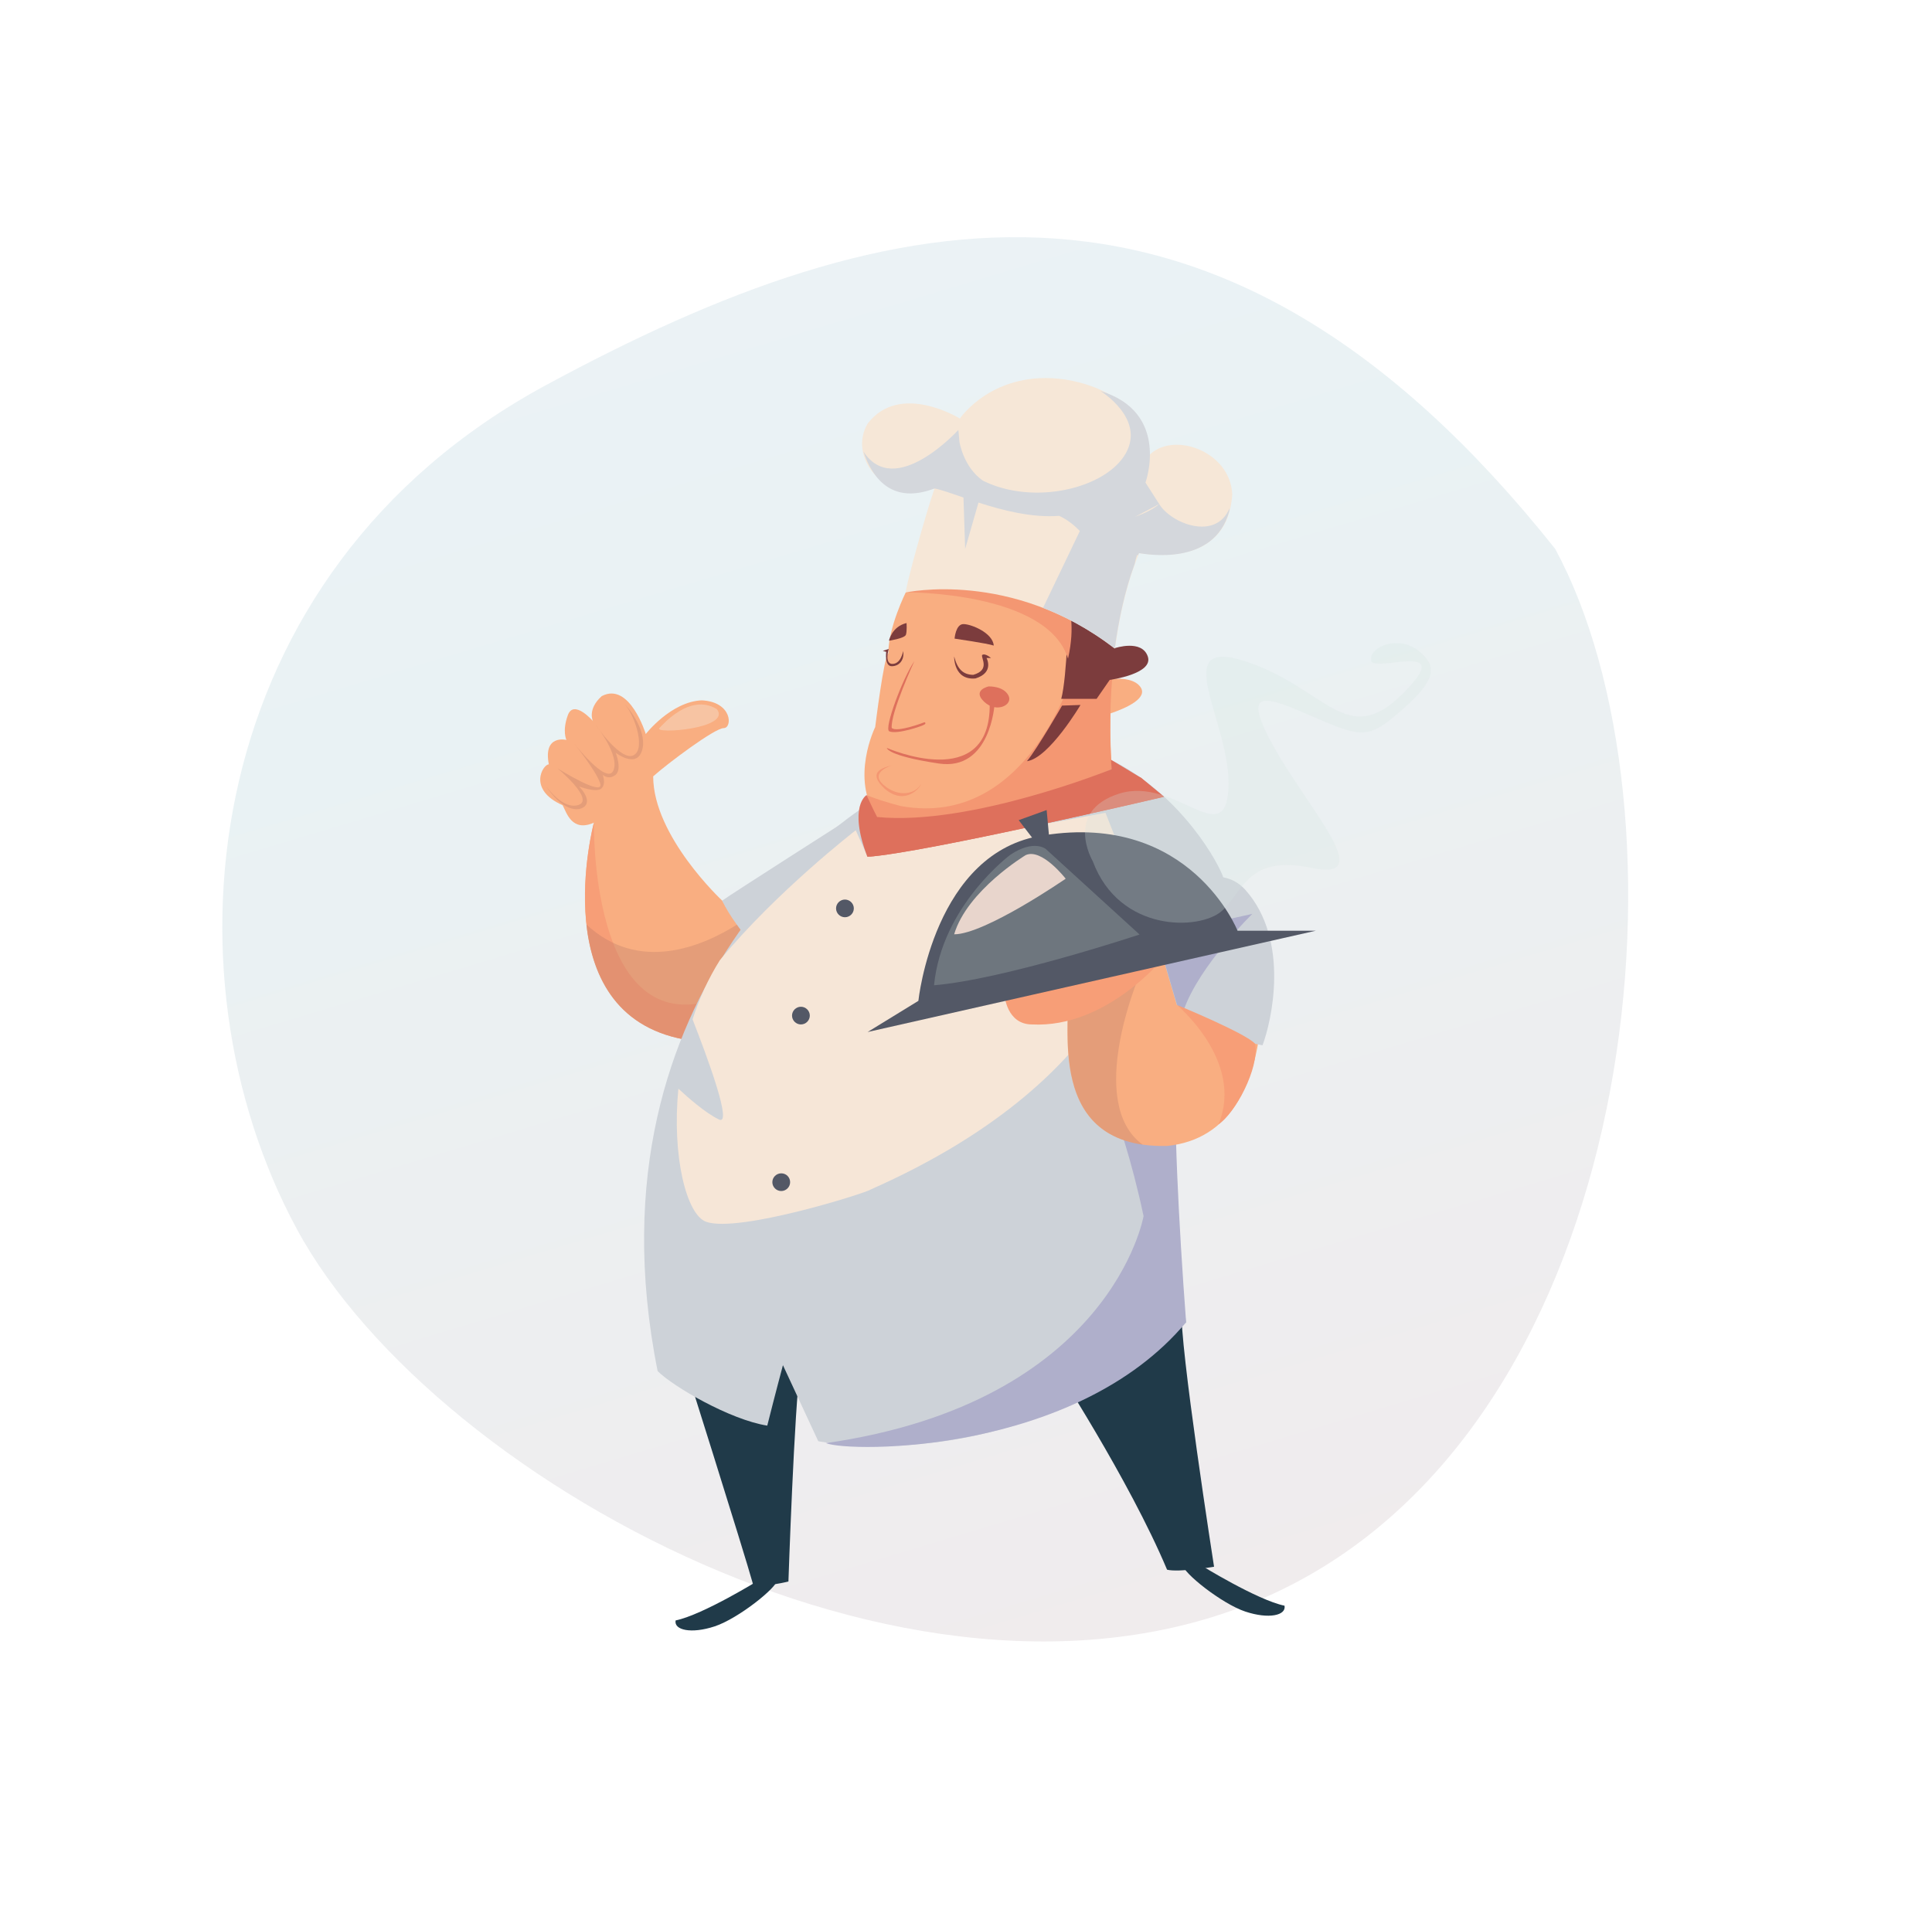 <svg width="230" height="229" viewBox="0 0 230 229" fill="none" xmlns="http://www.w3.org/2000/svg">
<path opacity="0.1" d="M154.764 188.181C113.4 210.553 51.931 177.033 35.349 146.373C18.767 115.714 23.64 68.228 65.005 45.857C106.369 23.486 145.226 15.195 185.143 65.359C201.725 96.019 196.129 165.81 154.764 188.181Z" fill="url(#paint0_linear)"/>
<g clip-path="url(#clip0)">
<path d="M85.974 107.243C85.974 107.243 77.76 99.594 77.76 92.447C79.499 90.892 85.092 86.704 86.15 86.704C87.209 86.704 87.209 83.57 83.53 83.394C79.852 83.57 76.878 87.406 76.878 87.406C76.878 87.406 74.963 81.137 71.638 82.892C69.899 84.447 70.579 85.852 70.579 85.852C70.579 85.852 68.312 83.243 67.606 85.149C66.901 87.055 67.43 88.109 67.43 88.109C67.43 88.109 64.633 87.406 65.338 91.018C64.633 91.018 62.769 94.027 66.976 95.883C67.43 96.685 68.034 99.143 70.705 97.964C70.705 97.964 64.633 120.635 81.439 123.769C89.124 123.418 90.535 114.541 90.535 114.541L88.62 111.23L85.974 107.243Z" fill="#F9AE81"/>
<path d="M81.439 123.769C82.018 123.744 82.548 123.669 83.052 123.544L84.387 119.23C70.227 123.067 70.705 97.939 70.705 97.939C70.705 97.939 64.658 120.635 81.439 123.769Z" fill="#F79E77"/>
<path opacity="0.23" d="M88.595 111.23L87.814 110.052C83.581 112.735 76.047 115.895 69.798 110.077C70.453 116.02 73.2 122.24 81.414 123.769C89.099 123.418 90.51 114.541 90.51 114.541L88.595 111.23Z" fill="#9F665C"/>
<path d="M100.84 97.663C100.84 97.663 87.209 106.365 85.974 107.243C86.856 109.149 88.594 111.256 88.594 111.256L100.84 97.663Z" fill="#CDD2D8"/>
<path d="M125.305 162.214C125.305 162.214 134.401 176.132 138.936 186.916C140.322 187.267 144.53 186.564 144.53 186.564C144.53 186.564 140.347 159.781 140.675 155.944C136.492 156.998 125.305 162.214 125.305 162.214Z" fill="#203A49"/>
<path d="M80.91 160.483C80.91 160.483 88.594 184.834 89.653 188.671C91.215 189.022 93.861 188.32 93.861 188.32C93.861 188.32 94.566 167.43 95.271 162.916C94.894 161.863 80.91 160.483 80.91 160.483Z" fill="#203A49"/>
<path d="M103.108 95.933C103.108 95.933 68.967 116.647 78.289 163.267C80.154 165.123 86.906 169.06 91.341 169.762C92.273 166.051 93.206 162.565 93.206 162.565L97.413 171.618C97.413 171.618 121.652 176.483 141.229 157.474C139.591 149.123 137.5 123.368 145.664 104.585C145.185 102.955 140.776 94.83 132.612 90.667C127.472 92.272 103.108 95.933 103.108 95.933Z" fill="#CDD2D8"/>
<path d="M135.787 81.839C135.182 80.936 133.771 80.736 132.386 80.836C132.486 79.657 132.612 78.404 132.764 77.15V77.175C132.738 77.15 132.688 77.15 132.663 77.125C120.417 67.72 107.845 70.504 107.845 70.504C107.845 70.504 105.753 74.692 105.753 77.802C105.224 78.153 104.191 86.579 104.191 86.579C104.191 86.579 101.168 92.698 104.418 97.337C107.089 97.337 115.151 98.967 132.386 91.544C132.26 90.29 132.134 87.908 132.209 84.949C134.2 84.272 136.644 83.118 135.787 81.839Z" fill="#F9AE81"/>
<path d="M90.459 188.094C90.459 188.094 83.706 192.282 80.431 192.959C80.204 194.113 82.295 194.589 85.092 193.661C87.889 192.733 92.55 189.022 92.55 188.094C92.55 187.166 90.459 188.094 90.459 188.094Z" fill="#203A49"/>
<path d="M142.892 186.339C142.892 186.339 149.645 190.527 152.92 191.204C153.147 192.357 151.056 192.834 148.259 191.906C145.462 190.978 140.801 187.267 140.801 186.339C140.776 185.411 142.892 186.339 142.892 186.339Z" fill="#203A49"/>
<path d="M128.984 123.418C128.984 123.418 133.343 131.594 136.14 144.81C136.14 144.81 132.31 166.954 98.32 171.844C101.167 172.997 128.077 173.173 141.204 157.449C140.322 145.838 139.617 131.694 140.095 127.983C137.299 127.08 128.984 123.418 128.984 123.418Z" fill="#AFAFCB"/>
<path d="M127.976 79.507C127.976 79.507 122.609 98.767 107.239 95.983C105.602 95.557 104.266 95.131 103.158 94.679C103.384 95.607 103.788 96.51 104.392 97.388C107.063 97.388 115.126 99.018 132.36 91.595C132.184 89.714 132.007 85.375 132.436 80.31L127.976 79.507Z" fill="#F49772"/>
<path d="M127.22 72.26C127.22 72.26 127.044 80.61 126.338 83.219C127.397 83.219 130.546 83.219 130.546 83.219L132.108 80.962C132.108 80.962 137.349 80.259 136.644 78.178C135.938 76.096 132.738 77.175 132.738 77.175L127.22 72.26Z" fill="#7C3C3D"/>
<path d="M131.605 96.786L103.284 102.002L101.873 98.867C101.873 98.867 92.425 106.165 85.697 114.34C84.311 116.547 83.228 118.954 82.447 121.387C84.186 125.826 87.285 134.177 85.571 133.299C83.933 132.497 81.867 130.666 80.759 129.638C79.978 137.688 81.716 144.634 84.059 145.487C87.915 146.866 103.284 142.001 103.637 141.65C135.082 127.757 136.14 108.271 136.14 108.271L131.605 96.786Z" fill="#F6E6D7"/>
<path d="M149.619 109.325C149.619 109.325 154.331 134.904 138.936 136.459C123.214 136.81 128.203 119.531 126.817 117.776C123.793 119.18 149.619 109.325 149.619 109.325Z" fill="#F9AE81"/>
<path d="M140.095 119.657C140.095 119.657 144.001 123.318 150.3 124.472C151.358 121.688 153.626 112.008 148.259 105.964C144.051 101.325 136.14 108.296 136.14 108.296L138.458 114.089L140.095 119.657Z" fill="#CDD2D8"/>
<path d="M138.483 114.089L140.121 119.657C140.121 119.657 140.398 119.882 140.927 120.258C142.791 114.942 149.09 108.823 149.09 108.823L137.399 111.406L138.483 114.089Z" fill="#AFAFCB"/>
<path opacity="0.23" d="M135.636 116.171L133.519 115.418C130.344 116.622 127.724 117.575 126.867 117.851C128.052 119.732 123.995 134.578 136.039 136.308C129.16 131.293 135.636 116.171 135.636 116.171ZM126.842 117.851C126.842 117.826 126.817 117.801 126.792 117.801C126.464 117.951 126.515 117.951 126.842 117.851Z" fill="#9F665C"/>
<path d="M138.483 114.089C138.483 114.089 131.73 122.44 122.861 121.989C119.838 121.989 119.586 118.503 119.586 118.503L138.483 114.089Z" fill="#F79E77"/>
<path d="M126.439 84.021L128.631 83.946C128.631 83.946 124.877 90.29 122.256 90.642C123.541 89.062 126.439 84.021 126.439 84.021Z" fill="#7C3C3D"/>
<path d="M113.64 76.046C113.64 76.046 113.766 74.316 114.698 74.316C115.63 74.316 118.2 75.369 118.301 76.874C117.621 76.623 113.64 76.046 113.64 76.046Z" fill="#7C3C3D"/>
<path d="M107.92 74.19C107.92 74.19 107.995 75.143 107.844 75.595C107.668 76.021 105.829 76.297 105.829 76.297C105.829 76.297 106.156 74.617 107.92 74.19Z" fill="#7C3C3D"/>
<path d="M113.589 78.178C113.589 78.178 113.514 81.037 116.134 80.786C118.402 80.084 117.444 78.353 117.444 78.353H117.973C117.973 78.353 117.268 77.726 116.915 78.002C116.789 78.403 117.898 79.783 115.857 80.36C114.673 80.335 113.992 79.708 113.589 78.178Z" fill="#7C3C3D"/>
<path d="M107.517 77.526C107.517 77.526 107.265 79.131 106.156 79.056C105.275 78.93 105.804 77.275 105.804 77.275L105.098 77.501L105.501 77.626C105.501 77.626 105.275 79.332 106.156 79.332C107.038 79.332 107.693 78.604 107.517 77.526Z" fill="#7C3C3D"/>
<path d="M105.577 89.062C105.577 89.062 117.923 94.504 117.822 83.846C117.696 83.846 117.696 83.846 117.696 83.846H118.401C118.401 83.846 117.923 91.845 111.75 90.917C105.577 89.99 105.577 89.062 105.577 89.062Z" fill="#DE705C"/>
<path d="M117.696 81.739C117.696 81.739 115.68 82.165 117.167 83.57C118.653 84.974 120.669 83.921 120.039 82.792C119.435 81.664 117.696 81.739 117.696 81.739Z" fill="#DE705C"/>
<path d="M140.095 119.657C140.095 119.657 148.183 126.378 145.059 133.876C146.974 132.647 149.947 127.255 149.418 124.296C148.385 123.067 140.095 119.657 140.095 119.657Z" fill="#F79E77"/>
<path opacity="0.23" d="M64.986 93.576C64.986 93.576 67.001 96.535 68.916 95.833C70.756 95.131 66.372 91.494 66.372 91.494C66.372 91.494 72.091 95.081 71.436 93.225C70.856 91.62 68.211 88.36 68.211 88.36C68.211 88.36 72.242 93.576 73.023 91.745C73.805 89.915 70.932 86.353 70.932 86.353C70.932 86.353 73.981 90.792 75.467 89.915C76.954 89.037 75.392 84.698 74.157 83.645C75.115 84.523 77.156 87.382 76.4 89.463C75.694 91.494 73.301 89.639 73.301 89.639C73.301 89.639 74.107 91.67 73.25 92.297C72.368 92.924 71.738 92.247 71.738 92.247C71.738 92.247 72.192 93.3 71.612 93.877C71.033 94.454 68.942 93.651 68.942 93.651C68.942 93.651 70.453 95.156 69.647 95.983C68.841 96.786 66.85 96.46 64.986 93.576Z" fill="#9F665C"/>
<path d="M103.158 94.679C103.158 94.679 100.941 95.983 103.259 102.027C110.011 101.576 138.558 94.88 138.558 94.88L135.762 92.573L132.259 90.466L132.335 91.595C132.335 91.595 115.554 98.391 104.418 97.287C104.015 96.535 103.158 94.679 103.158 94.679Z" fill="#DE705C"/>
<path d="M101.646 108.171C101.646 108.748 101.168 109.224 100.588 109.224C100.009 109.224 99.53 108.748 99.53 108.171C99.53 107.594 100.009 107.118 100.588 107.118C101.168 107.118 101.646 107.594 101.646 108.171Z" fill="#535866"/>
<path d="M96.406 120.936C96.406 121.512 95.927 121.989 95.347 121.989C94.768 121.989 94.289 121.512 94.289 120.936C94.289 120.359 94.768 119.882 95.347 119.882C95.927 119.882 96.406 120.359 96.406 120.936Z" fill="#535866"/>
<path d="M94.062 140.772C94.062 141.349 93.584 141.826 93.004 141.826C92.424 141.826 91.946 141.349 91.946 140.772C91.946 140.195 92.424 139.719 93.004 139.719C93.609 139.719 94.062 140.195 94.062 140.772Z" fill="#535866"/>
<path d="M103.284 102.027C110.036 101.575 138.583 94.88 138.583 94.88L135.787 92.573" fill="#DE705C"/>
<path opacity="0.4" d="M78.516 86.679C78.768 86.454 82.094 82.441 85.344 84.447C87.159 86.805 77.635 87.457 78.516 86.679Z" fill="#F6E7D7"/>
<path d="M108.852 78.73C108.852 78.73 106.005 84.899 106.156 86.679C106.761 87.281 110.062 86.002 110.062 86.002C110.062 86.002 110.288 86.077 110.087 86.253C109.91 86.428 106.761 87.507 105.854 87.08C105.224 86.729 107.466 80.736 108.852 78.73Z" fill="#DE705C"/>
<path d="M103.284 122.892L156.649 110.829H147.326C147.326 110.829 141.733 96.686 124.247 99.469C111.195 101.325 109.331 119.18 109.331 119.18L103.284 122.892Z" fill="#535866"/>
<path d="M120.291 101.776C120.291 101.776 112.128 107.82 111.195 117.325C119.586 116.622 135.661 111.281 135.661 111.281L124.474 101.074C124.474 101.099 123.088 99.921 120.291 101.776Z" fill="#6E767E"/>
<path d="M122.105 101.826C122.105 101.826 115.151 106.014 113.589 111.256C117.267 111.256 126.867 104.635 126.867 104.635C126.867 104.635 124.02 100.949 122.105 101.826Z" fill="#E8D5CC"/>
<path d="M123.542 100.623L121.274 97.663L124.6 96.46L124.953 100.272L123.542 100.623Z" fill="#535866"/>
<path d="M107.819 70.529C107.819 70.529 124.676 70.404 127.145 78.429C128.052 74.416 127.22 72.26 127.22 72.26C127.22 72.26 115.63 66.642 107.819 70.529Z" fill="#F49772"/>
<path d="M146.697 58.868C146.47 53.652 139.465 51.219 136.669 54.354C137.021 52.95 135.862 46.705 126.867 45.2C118.25 43.922 114.269 49.84 114.269 49.84C114.269 49.84 107.164 45.426 103.309 50.417C100.966 54.254 104.947 59.921 111.246 58.191C110.087 61.551 107.87 69.677 107.819 70.554C107.819 70.554 120.417 67.771 132.637 77.175C132.663 77.2 132.713 77.2 132.738 77.225C133.242 73.438 134.124 69.426 135.61 65.865C136.442 65.94 146.117 67.796 146.697 58.868Z" fill="#F6E7D7"/>
<path d="M138.004 60.022C137.324 60.623 136.265 61.125 135.106 61.551L138.004 60.022L136.366 57.464C136.366 57.464 139.39 49.113 130.999 46.555C130.999 46.555 136.366 49.815 134.023 53.978C131.68 58.166 123.063 60.247 117.016 57.238C114.672 55.608 114.219 52.599 114.219 52.599L114.093 51.194C114.093 51.194 106.509 59.545 102.78 53.752C103.939 57.238 106.408 60.022 111.246 58.166C112.052 58.316 113.236 58.742 114.698 59.244L114.899 65.363L116.486 59.846C119.359 60.774 122.836 61.677 126.086 61.426C127.094 61.877 127.951 62.605 128.555 63.231L124.171 72.385C126.892 73.438 129.765 74.968 132.612 77.15C132.637 77.175 132.688 77.175 132.713 77.2C133.166 73.865 133.897 70.354 135.081 67.144C135.157 66.767 135.258 66.391 135.358 66.09C135.409 66.09 135.459 66.115 135.484 66.115C135.51 66.04 135.56 65.94 135.585 65.865C136.341 65.965 144.555 67.545 146.344 60.849C146.344 60.749 146.369 60.623 146.369 60.523C144.756 64.435 139.415 62.354 138.004 60.022Z" fill="#D4D7DC"/>
<path d="M106.207 91.143C106.207 91.143 103.41 91.921 105.199 93.475C106.988 95.03 109.003 94.529 109.633 93.375C109.633 93.651 107.844 96.058 105.325 93.927C104.468 93.099 103.284 91.745 106.207 91.143Z" fill="#F49772"/>
<path opacity="0.25" d="M130.092 102.553C130.092 102.553 126.59 96.61 133.242 94.503C139.919 92.397 145.89 101.5 146.243 93.801C146.596 86.102 138.861 75.62 148.359 78.78C157.858 81.939 160.302 89.262 166.979 82.617C173.656 75.971 163.452 80.259 163.225 78.629C162.998 76.999 166.501 75.595 168.844 77.476C171.187 79.331 170.96 80.961 166.979 84.472C162.998 87.958 162.293 87.958 156.447 85.4C150.602 82.842 147.553 81.664 151.761 89.137C155.969 96.585 163.931 104.986 156.221 103.356C148.485 101.726 148.032 106.165 145.462 108.472C142.842 110.804 133.267 111.08 130.092 102.553Z" fill="#D5E5E3"/>
</g>
<defs>
<linearGradient id="paint0_linear" x1="149.794" y1="0" x2="206.624" y2="189.137" gradientUnits="userSpaceOnUse">
<stop stop-color="#407CA8"/>
<stop offset="0.276" stop-color="#2A8194"/>
<stop offset="1" stop-color="#743B49"/>
</linearGradient>
<clipPath id="clip0">
<rect x="64.331" y="45" width="106" height="153" fill="white"/>
</clipPath>
</defs>
</svg>
